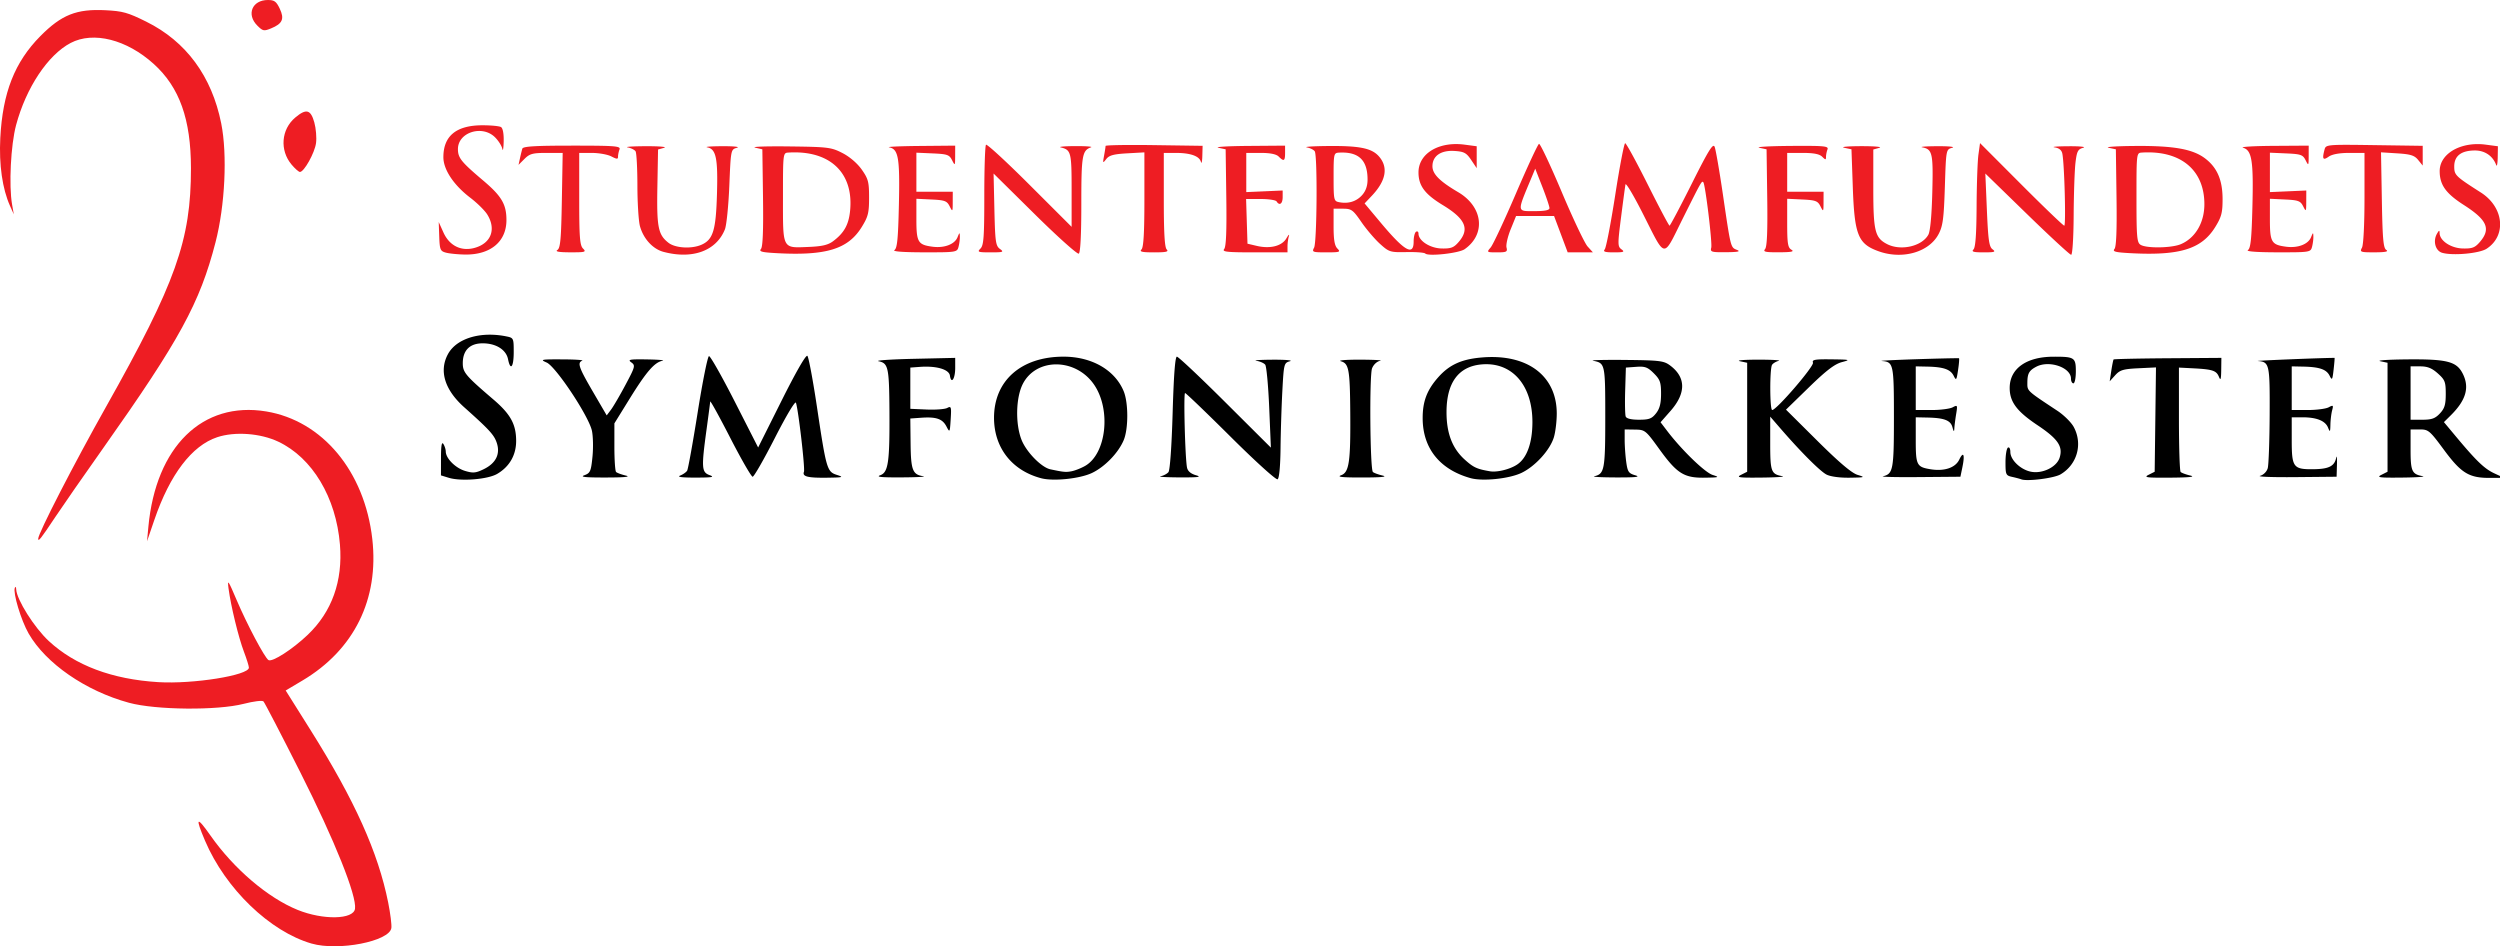 <svg
        xmlns="http://www.w3.org/2000/svg"
        width="1032.275"
        height="390.728"
        version="1.1"
        viewBox="0 0 273.123 103.38"
      >
        <rect x="0" y="0" width="273.123" height="103.38" fill="#333333" stroke="none"/>
        <g>
          <path
            fill="#fff"
            stroke="#fff"
            strokeWidth="0"
            d="M0 0H273.123V103.38H0z"
          ></path>
        </g>
        <g transform="translate(153.356 40.124)">
          <path
            fill="#000"
            strokeWidth="1"
            d="M212.447 160.95c-7.599.17-13.934 3.105-16.592 8.06-3.703 6.905-1.304 14.68 6.745 21.863 10.41 9.29 12.334 11.396 13.418 14.678 1.517 4.598-.358 8.383-5.366 10.828-3.278 1.601-4.417 1.71-7.697.726-3.98-1.192-7.944-5.166-7.97-7.99-.01-.888-.452-2.29-.985-3.115-.676-1.045-.973.69-.984 5.72l-.016 7.223 3.25.998c5.018 1.542 16.05.652 19.916-1.605 5.076-2.965 7.834-7.746 7.834-13.582 0-6.853-2.29-11.036-9.35-17.074-11.51-9.847-12.65-11.198-12.65-14.97 0-5.32 2.887-8.21 8.205-8.21 5.486 0 9.668 2.618 10.453 6.545.994 4.97 2.342 3.291 2.342-2.92 0-5.78-.05-5.885-3.125-6.5a34.687 34.687 0 00-5.893-.672 31.844 31.844 0 00-1.535-.004zm131.475 8.702c-.942.347-4.869 7.254-10.469 18.442l-9.687 19.353-9.633-18.91c-5.298-10.4-10.083-18.844-10.633-18.766-.55.079-2.641 10.481-4.648 23.118-2.008 12.636-3.967 23.487-4.354 24.113-.387.626-1.668 1.527-2.85 2.004-1.456.588.586.862 6.352.851 6.862-.012 7.97-.208 5.75-1.02-3.297-1.203-3.416-3.004-1.25-18.837.79-5.775 1.466-10.95 1.502-11.5.036-.55 3.762 6.2 8.281 15 4.52 8.8 8.667 16 9.217 16 .55 0 4.675-7.2 9.168-16 4.73-9.267 8.385-15.369 8.684-14.5 1.012 2.948 3.815 27.123 3.3 28.465-.755 1.969 1.55 2.55 9.68 2.433 6.462-.092 6.847-.205 3.914-1.146-4.088-1.311-4.373-2.288-8.256-28.201-1.644-10.973-3.408-20.37-3.92-20.881-.035-.036-.085-.04-.148-.018zM496.4 170c-.724 0-1.305 7.642-1.755 23.164-.402 13.809-1.1 23.679-1.73 24.44-.583.701-2.04 1.468-3.237 1.7-1.198.234 2.322.444 7.822.47 7.79.035 9.285-.16 6.764-.89-2.137-.617-3.393-1.69-3.69-3.16-.79-3.901-1.49-30.724-.803-30.724.364 0 8.853 8.148 18.866 18.107 10.212 10.159 18.677 17.816 19.283 17.442.665-.411 1.13-5.348 1.21-12.858.073-6.705.41-17.348.75-23.65.602-11.144.688-11.477 3.12-12.15 1.375-.38-1.775-.669-7-.641-5.225.028-8.295.234-6.822.459 1.472.225 3.106.945 3.63 1.6.525.654 1.267 8.616 1.649 17.691l.693 16.5-18.834-18.75C505.957 178.437 496.996 170 496.4 170zm361.268.021c-11.12.04-17.941 4.937-17.941 12.877 0 5.733 2.93 9.65 11.488 15.37 8.436 5.637 10.575 8.802 9.08 13.431-1.23 3.806-6.991 6.637-11.71 5.752-4.305-.808-8.585-4.87-8.585-8.146 0-1.36-.438-2.152-1-1.805-.55.34-1 3.057-1 6.04 0 5.1.163 5.458 2.75 6.028 1.512.334 3.2.785 3.75 1.002 2.379.939 13.516-.466 16.182-2.04 6.874-4.061 9.234-12.49 5.464-19.518-1.02-1.902-4.057-4.915-6.75-6.696-12.698-8.396-12.397-8.114-12.38-11.556.018-3.82.698-5.046 3.668-6.61 5.325-2.803 14.316.288 14.316 4.922 0 1.06.45 1.928 1 1.928s1-2.201 1-4.893c0-5.765-.538-6.117-9.332-6.086zm-452.666.479l-17.25.393c-9.488.215-15.922.666-14.297 1.002 3.95.814 4.328 2.565 4.438 20.605.127 20.996-.471 25.17-3.778 26.383-1.916.703.458.94 8.885.888 6.325-.039 10.295-.255 8.822-.48-4.388-.671-5.09-2.504-5.21-13.56L386.5 195.5l4.42-.316c6.232-.446 8.815.432 10.45 3.55 1.396 2.667 1.425 2.62 1.775-2.916.323-5.125.199-5.54-1.413-4.675-.972.521-4.797.814-8.5.652l-6.732-.295v-17l4-.291c6.732-.49 11.952 1.033 12.322 3.596.537 3.71 2.179 1.364 2.18-3.114zm521.998 0l-22.074.158c-12.14.087-22.204.312-22.362.5-.157.189-.585 2.293-.95 4.678l-.665 4.334 2.276-2.514c1.956-2.161 3.296-2.564 9.545-2.869l7.267-.355-.267 21.506-.27 21.505-2.5 1.264c-2.149 1.086-.884 1.251 9 1.176 7.84-.06 10.45-.336 8.2-.87-1.816-.43-3.616-1.094-4-1.478-.385-.383-.7-10.224-.7-21.867V174.5l6 .313c7.887.41 9.459.938 10.502 3.525.675 1.673.885 1.031.934-2.838zm46.658 0c-5.122 0-33.353 1.158-31.607 1.297 4.759.378 4.956 1.28 4.85 22.152-.055 10.753-.41 20.659-.788 22.014-.398 1.43-1.72 2.758-3.15 3.164-1.355.385 5.187.627 14.537.537l17-.164.146-5c.081-2.75-.06-4.02-.31-2.822-.727 3.467-3.013 4.636-9.24 4.72-8.473.116-9.096-.708-9.096-12.021V195h4.436c5.82 0 9.405 1.444 10.527 4.236.812 2.02.92 1.887.988-1.236.043-1.925.361-4.563.71-5.863.573-2.143.438-2.26-1.448-1.25-1.144.612-5.035 1.113-8.647 1.113H956v-18l4.75.1c6.672.14 9.559 1.133 10.857 3.738 1.02 2.046 1.172 1.815 1.666-2.543.3-2.638.473-4.795.385-4.795zm-156.3.14c-2.707.027-8.846.181-15.858.407-9.35.301-15.852.639-14.45.75 4.767.378 4.95 1.241 4.95 23.213 0 21.577-.319 23.296-4.5 24.303-1.1.264 5.631.414 14.957.333l16.955-.146.817-3.934c1.086-5.237.448-6.748-1.31-3.095-1.62 3.371-6.213 4.888-11.919 3.935-5.616-.937-6-1.709-6-12.03V195l4.75.1c6.976.146 9.583 1.137 10.363 3.937.565 2.027.708 2.108.8.463.06-1.1.396-3.74.747-5.865.608-3.681.54-3.812-1.445-2.75-1.146.613-5.037 1.115-8.649 1.115H801v-18l4.75.1c6.685.14 9.56 1.134 10.87 3.761 1.048 2.103 1.185 1.923 1.831-2.384.385-2.563.552-4.732.373-4.819-.044-.022-.564-.026-1.467-.017zm-51.077.464c-6.855-.087-8.124.14-7.652 1.369.551 1.437-15.022 19.527-16.81 19.527-1.016 0-1.064-17.074-.053-18.635.404-.624 1.634-1.358 2.734-1.633 1.1-.274-2.725-.499-8.5-.498-5.775.001-9.15.292-7.5.645l3 .64v44.922l-2.5 1.264c-2.152 1.089-.97 1.25 8.5 1.145 6.05-.067 9.875-.33 8.5-.582-4.634-.852-5-1.844-5-13.532V194.72l4.234 4.89c8.337 9.63 16.312 17.615 18.967 18.99 1.616.838 5.433 1.36 9.5 1.3 6.404-.097 6.595-.166 3.299-1.17-2.396-.73-7.598-5.136-16.498-13.975l-12.998-12.91 9.531-9.272c7.06-6.868 10.56-9.542 13.498-10.318 3.705-.978 3.424-1.054-4.252-1.15zm-492.558.008c-3.257.05-3.458.362-2.262 1.236 1.751 1.28 1.633 1.738-2.375 9.26-2.319 4.352-5.012 8.968-5.984 10.257l-1.768 2.344-5.668-9.728c-5.879-10.094-6.523-11.968-4.416-12.819.687-.277-3.025-.523-8.25-.545-8.778-.036-9.266.063-6.428 1.3 3.77 1.641 17.27 21.948 18.655 28.062.5 2.211.612 7.036.246 10.72-.603 6.067-.916 6.79-3.319 7.67-1.98.726.267.967 8.846.95 7.72-.016 10.415-.28 8.2-.805-1.816-.43-3.616-1.097-4-1.483-.385-.386-.7-5.052-.7-10.367V197.5l6.266-10.129c6.882-11.127 10.26-15.033 13.56-15.676 1.195-.232-1.625-.483-6.267-.558-1.826-.03-3.25-.043-4.336-.026zm298.277.124c-5.775-.02-9.376.276-8.002.659 3.298.917 3.74 3.328 3.875 21.105.155 20.435-.46 24.673-3.758 25.883-1.926.707.413.953 8.885.935 7.72-.015 10.415-.28 8.2-.804-1.816-.43-3.616-1.096-4-1.48-1.173-1.172-1.48-39.758-.34-42.708.598-1.55 2-2.858 3.335-3.113 1.267-.242-2.42-.457-8.195-.477zm54.314-1.086a47.661 47.661 0 00-3.345.116c-8.934.612-14.17 2.921-18.94 8.353-4.59 5.23-6.341 9.914-6.308 16.881.058 12.308 7.1 21.061 19.779 24.586 4.937 1.372 15.777.263 20.883-2.137 5.672-2.666 11.851-9.45 13.441-14.756.647-2.159 1.176-6.544 1.176-9.744 0-14.39-10.345-23.275-26.686-23.299zm-2.494 2.96c11.49-.07 19.172 9.328 19.149 23.89-.014 8.603-2.283 14.848-6.364 17.521-2.955 1.937-8.206 3.233-11.105 2.74-5.434-.922-6.84-1.575-10.467-4.85-5.17-4.672-7.55-11.008-7.474-19.911.098-11.67 4.838-18.227 13.914-19.25.798-.09 1.581-.136 2.347-.14zM449.645 170c-17.433 0-28.66 9.894-28.635 25.238.019 12.315 7.382 21.722 19.49 24.897 5.008 1.313 15.832.19 20.834-2.162 5.315-2.499 10.945-8.313 13.143-13.573 1.968-4.711 1.954-15.43-.028-20.181-3.658-8.771-13.16-14.219-24.804-14.219zm-2.854 3.182c5.7.046 11.654 2.825 15.44 8.318 7.132 10.35 5.103 28.608-3.731 33.574-1.65.928-4.125 1.903-5.5 2.166-2.365.453-3.3.366-8.775-.804-3.729-.798-9.975-7.22-11.916-12.25-2.554-6.617-2.294-17.345.554-22.922 2.779-5.44 8.227-8.128 13.928-8.082zm556.99-2.063c-7.855.065-12.931.407-11.281.76l3 .64v44.922l-2.5 1.264c-2.152 1.089-.97 1.25 8.5 1.145 6.05-.067 9.875-.33 8.5-.582-4.454-.82-5-2.009-5-10.891V200h3.773c3.573 0 4.106.448 9.952 8.363 7.145 9.675 10.359 11.648 18.925 11.616l5.85-.022-4-1.86c-4.072-1.892-7.392-5.087-15.955-15.355l-4.8-5.758 2.773-2.742c6.39-6.318 7.89-11.62 4.916-17.37-2.528-4.888-6.466-5.887-22.653-5.753zM1005 174h3.984c2.99 0 4.8.729 7.25 2.918 2.939 2.625 3.266 3.47 3.266 8.42 0 4.446-.465 5.996-2.424 8.082-1.957 2.083-3.355 2.58-7.25 2.58H1005v-11zm-329.71-2.67c-5.243.022-8.321.16-7.29.365 4.946.983 5 1.235 5 23.237 0 21.66-.32 23.388-4.5 24.367-1.1.257 2.95.48 9 .494 8.143.02 10.191-.209 7.887-.877-2.762-.8-3.185-1.427-3.75-5.549-.35-2.555-.637-6.607-.637-9.006V200l4.25.063c4.14.06 4.399.268 10.004 8.017 7.322 10.123 10.212 11.944 18.746 11.815 6.01-.091 6.253-.177 3.229-1.147-3.163-1.014-12.676-10.222-18.641-18.043l-2.795-3.664 4.08-4.635c6.498-7.382 6.43-13.906-.193-18.816-2.554-1.893-4.296-2.103-18.5-2.24a432.9 432.9 0 00-5.89-.02zm11.726 2.797c2.67-.063 3.788.525 6.002 2.738 2.578 2.578 2.982 3.718 2.982 8.424 0 3.991-.552 6.144-2.072 8.076-1.741 2.214-2.866 2.635-7.032 2.635-3.194 0-5.139-.47-5.466-1.324-.28-.729-.378-5.566-.22-10.75l.29-9.426 4.268-.309a26.12 26.12 0 011.248-.064z"
            transform="matrix(.265 0 0 .265 -156.327 -46.209)"
          ></path>
          <path
            fill="#ee1d23"
            fillOpacity="1"
            strokeWidth="1"
            d="M210.012 74.611C199.294 74.648 194 79.002 194 87.78c0 5.082 4.26 11.498 11.082 16.692 2.869 2.184 6.049 5.334 7.064 7 3.647 5.98 1.577 11.633-4.98 13.597-5.654 1.694-10.623-.677-13.15-6.277l-1.936-4.291.21 5.959c.19 5.425.434 6.021 2.71 6.65 1.375.38 4.876.737 7.781.791 10.589.2 17.221-5.28 17.215-14.226-.005-6.482-1.993-9.86-9.578-16.276C201.343 89.723 200 88.048 200 84.426c0-6.927 10.044-10.11 15.305-4.85 1.417 1.417 2.767 3.555 3 4.75.232 1.195.483-.162.558-3.017.084-3.18-.343-5.487-1.101-5.955-.681-.421-4.168-.755-7.75-.743zM827.5 81.96l-.662 4.77c-.364 2.623-.702 12.22-.75 21.322-.06 11.434-.458 16.92-1.287 17.75-.934.933-.004 1.199 4.19 1.199 4.558 0 5.127-.193 3.68-1.25-1.426-1.043-1.814-3.735-2.347-16.25l-.638-15 17.218 16.75c9.47 9.213 17.64 16.75 18.157 16.75.542 0 .981-6.859 1.039-16.25.054-8.938.391-18.707.75-21.709.562-4.713.991-5.553 3.15-6.15 1.41-.39-1.207-.67-6-.641-4.675.028-7.263.238-5.752.467 1.842.279 2.892 1.136 3.186 2.6.856 4.26 1.538 29.683.796 29.683-.414 0-8.398-7.66-17.742-17.021zM681.207 82c-.43 0-2.266 9.562-4.08 21.25-1.815 11.688-3.766 21.813-4.336 22.5-.804.97.04 1.25 3.777 1.25 4.091 0 4.558-.188 3.114-1.25-1.585-1.165-1.596-2.061-.168-13.25.842-6.6 1.66-12.675 1.818-13.5.159-.825 3.262 4.35 6.895 11.5 9.961 19.607 8.326 19.368 16.775 2.459 7.664-15.339 7.769-15.522 8.416-14.875.823.823 3.77 25.095 3.275 26.984-.463 1.77.05 1.928 6.15 1.87 4.944-.048 6.085-.294 4.436-.958-2.623-1.055-2.52-.65-5.8-22.98-1.415-9.625-2.938-18.4-3.385-19.5-.657-1.615-2.478 1.32-9.46 15.25-4.754 9.488-8.865 17.25-9.134 17.25-.269 0-4.319-7.65-9-17s-8.863-17-9.293-17zm351.033.375c-8.523.153-15.24 4.79-15.24 11.098 0 5.709 2.502 9.22 9.984 14.017 9.605 6.157 11.209 9.849 6.602 15.203-2.029 2.358-3.149 2.792-7.021 2.711-4.881-.102-9.536-3.17-9.596-6.328-.025-1.312-.202-1.279-1.063.2-1.764 3.031-.697 7.057 2.094 7.894 4.31 1.292 15.376.284 18.361-1.672 8.305-5.441 7.104-17.11-2.384-23.172-10.524-6.723-10.977-7.166-10.977-10.76 0-4.347 2.89-6.566 8.549-6.566 4.09 0 7.375 2.254 8.744 6 .302.825.586-.58.629-3.121l.078-4.621-5.01-.664a25.123 25.123 0 00-3.75-.219zm-614.537.256c-.387.387-.703 9.82-.703 20.965 0 17.086-.247 20.507-1.572 21.832-1.429 1.428-1.048 1.572 4.191 1.572 5.22 0 5.58-.133 3.822-1.418-1.74-1.272-1.976-2.945-2.279-16.25l-.336-14.832 17.043 16.836c9.374 9.26 17.514 16.546 18.088 16.191.667-.412 1.043-7.762 1.043-20.394 0-20.13.341-22.132 4-23.44.825-.295-2.1-.518-6.5-.498-4.4.02-7.1.257-6 .528 4.282 1.052 4.5 1.907 4.5 17.638v15.118l-17.297-17.276c-9.513-9.502-17.613-16.959-18-16.572zm561.106.037c-8.345-.01-8.857.386-9.245 1.832-1.085 4.045-.718 4.721 1.659 3.057 1.438-1.008 4.436-1.557 8.5-1.557H986v18.566c0 10.886-.428 19.366-1.035 20.5-.973 1.818-.656 1.933 5.25 1.918 4.35-.01 5.823-.307 4.785-.963-1.23-.776-1.562-4.484-1.844-20.607l-.343-19.658 6.726.428c5.516.35 7.064.842 8.594 2.732l1.867 2.305v-8.14l-19.95-.29c-4.807-.07-8.46-.12-11.241-.123zm-499.577.059c-7.172-.01-12.234.14-12.234.398 0 .344-.277 2.144-.62 4-.582 3.166-.527 3.253.892 1.414 1.186-1.538 3.046-2.048 8.62-2.363l7.11-.403v19.415c0 13.765-.348 19.762-1.2 20.613-.933.933.222 1.199 5.2 1.199s6.133-.266 5.2-1.2c-.851-.85-1.2-6.821-1.2-20.5V86h4.936c6.07 0 9.745 1.31 10.363 3.693.257.994.522-.087.586-2.402l.115-4.21-20.002-.29c-2.75-.04-5.375-.061-7.766-.064zM247.076 83c-15.238 0-20.232.304-20.523 1.25-.212.688-.652 2.472-.979 3.965l-.594 2.715 2.465-2.465c2.125-2.125 3.38-2.465 9.102-2.465h6.637l-.342 19.537c-.28 16.016-.612 19.708-1.842 20.484-1.031.652.634.953 5.322.963 6.202.014 6.679-.128 5.25-1.556-1.318-1.318-1.572-4.626-1.572-20.5V86l5.25.006c2.888.003 6.487.652 8 1.441 2.28 1.19 2.75 1.203 2.75.076 0-.747.274-2.07.607-2.94.542-1.411-1.578-1.583-19.53-1.583zM405 83l-14.75.137c-8.113.075-13.712.334-12.445.576 3.803.727 4.418 4.374 3.988 23.605-.316 14.145-.697 18.008-1.846 18.735-.918.58 3.54.922 12.186.931 13.299.015 13.648-.04 14.236-2.234.332-1.238.582-3.15.555-4.25-.045-1.822-.132-1.8-.961.264-1.17 2.91-5.44 4.54-10.252 3.912-6.09-.796-6.711-1.847-6.711-11.346v-8.426l6.225.3c5.49.262 6.374.591 7.486 2.796 1.21 2.399 1.26 2.327 1.273-1.75L404 102h-15V85.908l6.725.297c6.026.265 6.854.555 7.984 2.795 1.21 2.399 1.261 2.328 1.275-1.75zm136 0l-15.25.12c-8.387.064-13.9.405-12.25.757l3 .64.271 19.864c.19 13.805-.077 20.282-.873 21.24h.002c-.962 1.16 1.015 1.379 12.477 1.379H542v-2.418c0-1.33.254-3.242.564-4.25.31-1.007-.144-.613-1.01.875-1.866 3.212-6.68 4.433-12.275 3.113l-3.779-.89-.287-9.215-.287-9.215h5.978c3.288 0 6.256.45 6.596 1 1.18 1.909 2.5.985 2.502-1.75l.002-2.75-7.502.328-7.502.33V86h5.928c3.936 0 6.433.504 7.43 1.5C540.513 89.657 541 89.381 541 86zm422 0l-14.75.1c-8.113.054-13.65.406-12.305.78 3.64 1.017 4.327 5.387 3.846 24.448-.332 13.178-.735 17.024-1.857 17.734-.9.57 3.647.913 12.199.922 13.299.015 13.648-.04 14.236-2.234.332-1.238.582-3.15.555-4.25-.045-1.822-.132-1.8-.961.264-1.17 2.91-5.44 4.54-10.252 3.912-6.09-.796-6.711-1.847-6.711-11.346v-8.426l6.225.3c5.49.262 6.374.591 7.486 2.796 1.198 2.377 1.261 2.28 1.277-2l.016-4.5-7.502.328-7.502.33v-16.25l6.725.297c6.026.265 6.854.555 7.984 2.795 1.21 2.399 1.261 2.328 1.275-1.75zm-205.246.105a496.98 496.98 0 00-8.397.014c-8.72.065-14.507.406-12.857.758l3 .64.271 19.864c.19 13.805-.077 20.282-.873 21.24-.953 1.149 0 1.373 5.729 1.348 5.157-.023 6.436-.284 5.123-1.05-1.482-.862-1.75-2.55-1.75-11.017v-9.998l6.225.3c5.49.262 6.374.591 7.486 2.796 1.21 2.399 1.259 2.327 1.273-1.75L763 102h-15V86h6.428c4.51 0 6.897.47 8 1.572 1.355 1.356 1.572 1.365 1.572.08 0-.819.274-2.2.607-3.07.405-1.053-.458-1.409-6.853-1.477zm20.746.114c-5.5.01-8.65.305-7 .656l3 .639.545 15.494c.7 19.904 2.154 23.514 10.695 26.562 9.825 3.506 20.766.355 24.682-7.11 1.759-3.352 2.155-6.33 2.578-19.417.5-15.457.5-15.458 3-16.15 1.42-.394-1.174-.677-6-.657-4.675.02-7.52.226-6.322.46 4.205.818 4.558 2.402 4.146 18.536-.246 9.634-.85 16.095-1.636 17.508-2.674 4.8-11.377 6.766-17.024 3.846-4.98-2.575-5.664-5.35-5.664-22.936V84.596l2.5-.7c1.375-.383-2-.687-7.5-.677zm-501 .017c-5.5.02-8.875.245-7.5.5 1.375.256 2.83.984 3.234 1.616.404.632.745 6.998.756 14.148.012 7.15.487 14.673 1.055 16.719 1.445 5.202 5.305 9.41 9.71 10.58 11.981 3.182 21.77-.414 25.313-9.299.658-1.65 1.475-9.73 1.815-17.957.614-14.88.63-14.961 3.117-15.65 1.42-.394-1.173-.677-6-.657-4.675.02-7.462.235-6.195.477 3.625.693 4.41 4.503 3.984 19.287-.427 14.818-1.588 18.675-6.262 20.805-4.097 1.866-10.888 1.485-13.757-.772-4.246-3.339-4.846-6.38-4.547-23.012l.277-15.433 2.5-.693c1.375-.382-2-.679-7.5-.659zm614-.101c-7.7.056-12.65.39-11 .742l3 .64.271 19.864c.184 13.422-.086 20.294-.833 21.195-.9 1.085.259 1.408 6.228 1.74 20.584 1.145 29.652-1.615 35.299-10.748 2.57-4.156 3.031-5.905 3.033-11.486.003-7.827-2.202-12.992-7.162-16.775-5.095-3.886-12.92-5.289-28.836-5.172zm5.658 2.646c14.174.13 22.816 8.087 22.836 21.32.012 7.636-3.712 13.971-9.713 16.528-3.742 1.594-13.984 1.775-16.531.29-1.567-.912-1.75-2.951-1.75-19.468 0-18.425.003-18.452 2.25-18.592a40.9 40.9 0 012.908-.078zM330.176 83.3c-5.663.03-8.914.228-7.676.517l3 .702.271 19.863c.184 13.422-.086 20.294-.834 21.195-.9 1.085.26 1.408 6.229 1.74 20.588 1.146 29.651-1.616 35.3-10.754 2.648-4.28 3.034-5.828 3.034-12.148 0-6.437-.335-7.718-3.01-11.523-1.814-2.581-4.965-5.29-7.933-6.817-4.642-2.389-5.905-2.547-21.99-2.748-2.347-.03-4.504-.037-6.391-.027zm9.195 2.484c15.173.216 23.803 9.406 22.291 24.158-.586 5.721-2.482 9.089-7.025 12.48-2.043 1.526-4.57 2.12-9.938 2.337-11.128.45-10.699 1.266-10.699-20.307 0-18.425.003-18.452 2.25-18.592 1.069-.066 2.11-.09 3.121-.076zm271.762-3.422C602.429 82.493 596 87.214 596 94.02c0 5.492 2.59 8.979 10.02 13.492 9.35 5.68 11.153 9.85 6.566 15.181-2.029 2.358-3.149 2.792-7.022 2.711-4.771-.1-9.564-3.174-9.564-6.136 0-.762-.45-1.108-1-.768-.55.34-1 2.166-1 4.059 0 6.068-3.764 3.925-13.47-7.67l-6.75-8.065 2.99-3.162c5.828-6.162 6.845-11.678 2.98-16.158-2.982-3.457-7.983-4.48-21.25-4.344-6.05.062-9.875.32-8.5.576 1.375.256 2.83.984 3.234 1.616 1.153 1.802.91 37.51-.27 39.714-.97 1.815-.654 1.934 5.073 1.934 5.552 0 5.964-.144 4.535-1.572-1.146-1.147-1.572-3.58-1.572-9V109h3.834c3.52 0 4.142.448 7.61 5.482 2.076 3.016 5.536 7.074 7.687 9.018 3.743 3.382 4.214 3.527 10.93 3.389 3.86-.08 7.337.187 7.728.59 1.234 1.272 13.85-.113 16.232-1.782 8.855-6.202 7.59-17.473-2.64-23.494-7.665-4.511-10.631-7.496-10.631-10.7 0-4.261 3.493-6.672 9.137-6.302 3.902.256 4.87.781 6.83 3.697L620 92.295v-9.038l-5.01-.663a26.322 26.322 0 00-3.857-.233zm-46.42 3.487c7.058.06 10.287 3.587 10.287 11.144 0 2.629-.732 4.716-2.25 6.414-2.359 2.64-5.713 3.666-9.5 2.906-2.152-.431-2.25-.885-2.25-10.382 0-9.597.076-9.935 2.25-10.05.505-.026.992-.036 1.463-.032zm80.974-3.577c-.474.159-4.76 9.377-9.525 20.487-4.764 11.11-9.445 21.11-10.402 22.22-1.71 1.986-1.663 2.022 2.656 2.022 3.904 0 4.337-.225 3.873-2-.287-1.1.483-4.475 1.711-7.5l2.232-5.5H651.887l2.806 7.488 2.807 7.49 5.203.01 5.201.012-2.2-2.433c-1.212-1.34-6.018-11.47-10.679-22.51-4.66-11.041-8.863-19.944-9.337-19.785zm-1.56 10.229l2.934 7.5c1.612 4.125 2.933 8.063 2.935 8.75.003.862-1.86 1.25-5.996 1.25-7.572 0-7.491.77-1.436-13.75z"
            transform="matrix(.265 0 0 .265 -156.327 -46.209)"
          ></path>
          <path
            fill="#ee1d23"
            fillOpacity="1"
            strokeWidth="0.265"
            d="M-119.308 62.962c-4.564-1.317-9.408-5.987-11.644-11.227-1.108-2.598-.938-2.754.605-.557 2.544 3.623 6.268 6.796 9.517 8.108 2.778 1.122 6.084 1.056 6.258-.125.207-1.41-2.216-7.457-5.963-14.883-2.092-4.147-3.908-7.644-4.036-7.772-.132-.132-1.06-.02-2.169.265-2.888.74-9.594.677-12.52-.117-4.732-1.284-9.098-4.298-10.973-7.575-.824-1.44-1.726-4.435-1.502-4.986.07-.176.139-.099.15.17.048 1.12 1.978 4.18 3.561 5.647 2.877 2.664 6.912 4.18 11.958 4.49 3.792.233 9.902-.744 9.902-1.584 0-.171-.245-.956-.544-1.743-.59-1.55-1.427-4.995-1.68-6.903-.139-1.06-.041-.92.89 1.27 1.132 2.661 3.058 6.293 3.474 6.55.408.252 2.615-1.168 4.282-2.754 2.648-2.52 3.85-5.882 3.526-9.857-.422-5.159-3.015-9.49-6.739-11.251-1.955-.925-4.74-1.128-6.67-.487-2.771.92-5.167 4.07-6.863 9.02l-.805 2.35.148-1.588c.816-8.759 5.912-13.747 12.871-12.597 6.154 1.016 10.753 6.546 11.592 13.938.747 6.576-1.984 12.106-7.635 15.463l-1.828 1.086 2.733 4.35c4.817 7.667 7.367 13.335 8.466 18.82.238 1.192.395 2.442.347 2.778-.206 1.455-5.785 2.544-8.71 1.7zm-29.875-44.232c0-.588 3.902-8.173 7.421-14.428 7.62-13.542 9.271-18.18 9.268-26.037-.002-5.356-1.25-8.858-4.066-11.403-2.957-2.673-6.597-3.592-9.077-2.293-2.486 1.304-4.87 4.891-5.962 8.975-.58 2.169-.802 6.605-.434 8.69l.186 1.058-.415-.926c-.834-1.857-1.213-4.5-1.062-7.408.257-4.964 1.57-8.301 4.381-11.14 2.305-2.328 3.953-2.984 7.093-2.825 1.91.097 2.451.248 4.467 1.247 4.36 2.16 7.163 5.962 8.195 11.115.683 3.413.418 8.965-.62 12.983-1.712 6.635-3.926 10.692-12.267 22.486-2.11 2.984-4.47 6.377-5.243 7.541-1.584 2.382-1.865 2.738-1.865 2.365zm27.683-40.87c-1.317-1.565-1.14-3.846.401-5.143 1.194-1.004 1.686-.88 2.079.522.184.655.269 1.676.19 2.268-.144 1.07-1.305 3.155-1.758 3.155-.13 0-.54-.36-.912-.802zm-3.746-15.19c-1.217-1.216-.564-2.794 1.158-2.794.705 0 .916.154 1.291.94.536 1.125.305 1.65-.95 2.163-.78.319-.895.295-1.499-.308z"
          ></path>
        </g>
      </svg>